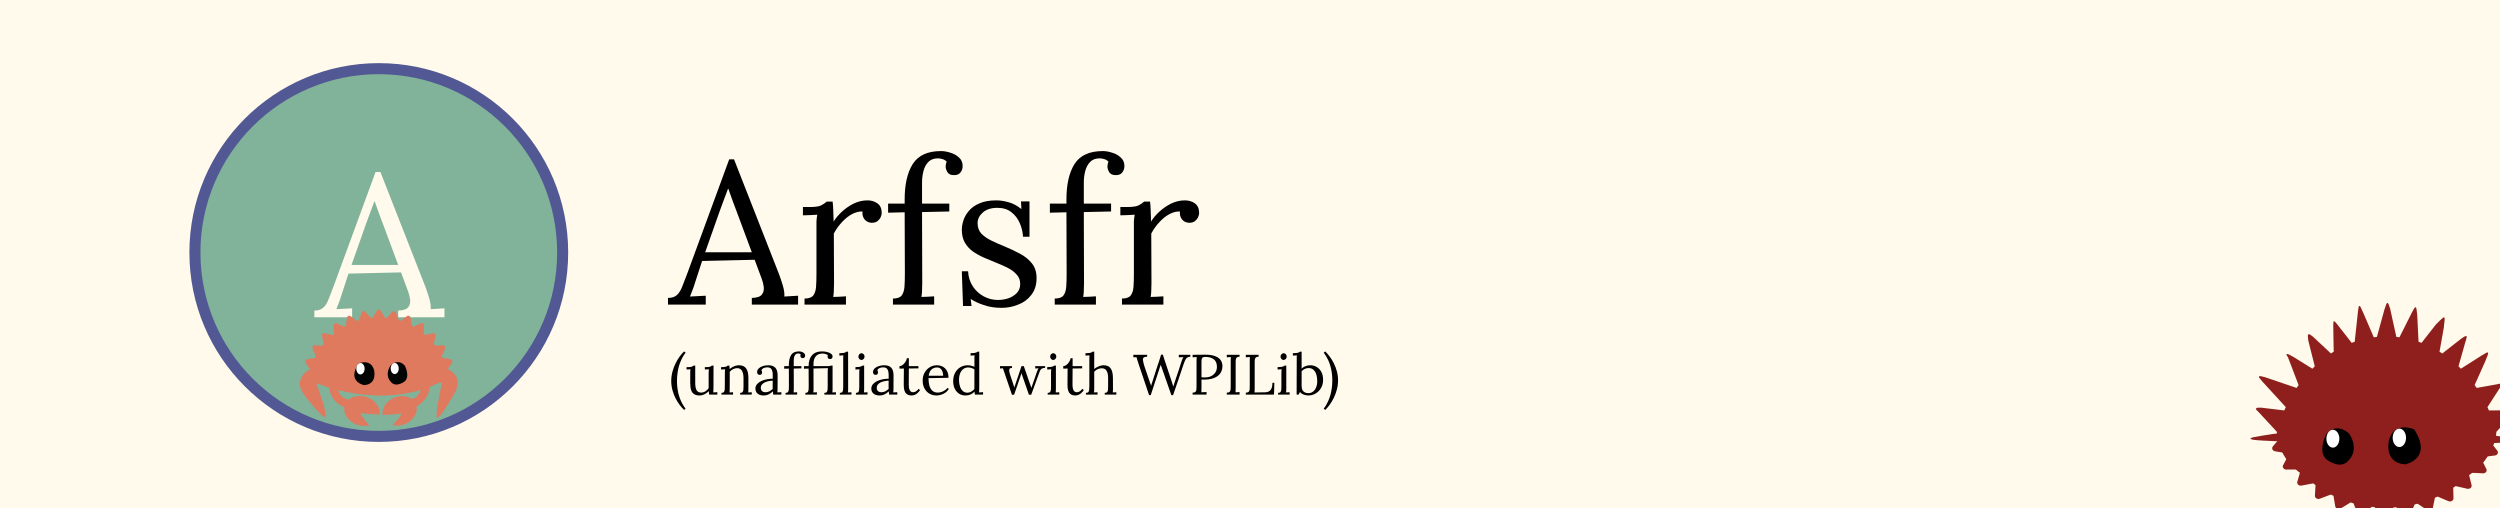 <svg xmlns="http://www.w3.org/2000/svg" width="1584" height="322" viewBox="0 0 1584 322" fill="none">
<rect x="0" y="0" width="1584" height="322" fill="#333333" stroke="none"/>
<g clip-path="url(#clip0_10_48)">
<rect width="1584" height="322" fill="#FFFAEB"/>
<circle cx="240" cy="160" r="116.5" fill="#81B29A" stroke="#525893" stroke-width="7"/>
<path d="M199.169 201V196.776C201.73 196.776 203.692 196.093 205.058 194.728C206.423 193.363 207.532 191.485 208.385 189.096C209.324 186.707 210.391 183.933 211.586 180.776L237.954 108.968H241.026L269.57 181.8C270.252 183.592 271.02 185.896 271.874 188.712C272.727 191.528 273.068 193.917 272.898 195.88C274.348 195.795 275.799 195.709 277.25 195.624C278.7 195.539 280.151 195.453 281.602 195.368V201H252.29V196.776C255.532 196.691 257.666 195.965 258.69 194.6C259.714 193.235 260.098 191.613 259.842 189.736C259.586 187.859 259.159 186.152 258.562 184.616L254.082 172.584L220.802 173.352L216.322 187.048C215.724 189.096 215.17 190.717 214.658 191.912C214.231 193.107 213.719 194.429 213.122 195.88C214.828 195.795 216.492 195.709 218.114 195.624C219.82 195.539 221.484 195.453 223.106 195.368V201H199.169ZM222.722 167.848H252.29L243.202 143.4C242.263 140.755 241.282 138.152 240.258 135.592C239.319 132.947 238.38 130.301 237.442 127.656H237.186C236.332 130.045 235.436 132.435 234.498 134.824C233.644 137.213 232.748 139.645 231.81 142.12L222.722 167.848Z" fill="#FFFAEB"/>
<g clip-path="url(#clip1_10_48)">
<path d="M199.194 242.149L199.194 242.149C199.195 242.149 199.195 242.149 199.194 242.149Z" fill="#E33A25"/>
<path d="M283.684 235.059C283.601 234.77 283.518 234.481 283.432 234.194L286.327 230.001C286.622 229.575 286.683 229.02 286.49 228.534C286.298 228.05 285.878 227.703 285.381 227.618L280.486 226.787C280.297 226.4 280.098 226.019 279.899 225.641L281.955 220.934C282.166 220.454 282.122 219.896 281.841 219.461C281.562 219.024 281.087 218.769 280.582 218.788L275.615 218.969C275.358 218.634 275.096 218.302 274.83 217.976L275.971 212.931C276.087 212.418 275.941 211.882 275.584 211.51C275.229 211.139 274.714 210.985 274.223 211.106L269.385 212.295C269.072 212.018 268.753 211.745 268.431 211.477L268.605 206.297C268.624 205.772 268.38 205.274 267.96 204.983C267.54 204.69 267.008 204.646 266.549 204.864L262.035 207.009C261.672 206.801 261.306 206.594 260.937 206.395L260.139 201.29C260.059 200.773 259.726 200.333 259.26 200.133C258.795 199.931 258.263 199.996 257.855 200.303L253.831 203.323C253.435 203.191 253.037 203.065 252.634 202.944L250.899 198.103C250.723 197.61 250.316 197.248 249.82 197.146C249.326 197.045 248.817 197.216 248.475 197.599L245.088 201.388C244.678 201.341 244.268 201.298 243.857 201.263L241.242 196.856C240.977 196.41 240.509 196.138 240.005 196.138C239.502 196.138 239.033 196.41 238.77 196.856L236.154 201.263C235.743 201.298 235.331 201.341 234.922 201.388L231.535 197.599C231.192 197.216 230.681 197.045 230.189 197.146C229.693 197.249 229.286 197.61 229.11 198.103L227.374 202.944C226.972 203.065 226.574 203.192 226.177 203.323L222.154 200.303C221.745 199.995 221.213 199.93 220.747 200.133C220.283 200.333 219.949 200.773 219.869 201.29L219.071 206.395C218.701 206.594 218.336 206.8 217.971 207.009L213.458 204.864C213 204.645 212.465 204.69 212.048 204.983C211.628 205.274 211.383 205.772 211.402 206.297L211.576 211.477C211.254 211.745 210.937 212.018 210.622 212.295L205.784 211.106C205.293 210.986 204.778 211.139 204.422 211.51C204.064 211.882 203.919 212.418 204.034 212.931L205.174 217.976C204.909 218.303 204.648 218.634 204.391 218.969L199.424 218.788C198.923 218.774 198.444 219.024 198.164 219.461C197.884 219.896 197.841 220.454 198.05 220.934L200.108 225.641C199.908 226.019 199.709 226.4 199.518 226.787L194.624 227.618C194.127 227.702 193.708 228.049 193.514 228.534C193.322 229.02 193.385 229.575 193.678 230.001L196.573 234.194C196.551 234.268 196.53 234.343 196.508 234.417L194.917 236.107L199.194 242.149C199.194 242.149 240.243 261.085 278.32 242.469C282.67 241.689 283.684 235.059 283.684 235.059Z" fill="#E07A5F"/>
<path d="M247.383 231.649C247.383 231.649 251.926 226.675 256.468 231.649C256.468 231.649 260.038 238.282 256.468 241.598C256.468 241.598 250.628 246.24 247.383 241.598C247.383 241.598 243.489 237.95 247.383 231.649Z" fill="#030404"/>
<path d="M252.642 233.494C252.642 235.431 251.501 237.002 250.092 237.002C248.685 237.002 247.543 235.431 247.543 233.494C247.543 231.557 248.685 229.987 250.092 229.987C251.501 229.987 252.642 231.557 252.642 233.494Z" fill="white"/>
<path d="M227.107 230.291C227.107 230.291 234.9 226.841 237.027 234.542C237.027 234.542 239.255 243.518 230.627 244.024C230.627 244.024 219.626 241.906 227.107 230.291Z" fill="#030404"/>
<path d="M231.021 233.621C231.021 235.619 229.844 237.239 228.391 237.239C226.94 237.239 225.762 235.619 225.762 233.621C225.762 231.624 226.94 230.004 228.391 230.004C229.844 230.004 231.021 231.624 231.021 233.621Z" fill="white"/>
<path d="M200.528 243.201C201.562 242.025 204.076 240.601 203.883 238.835C203.539 235.672 200.916 233.364 198.025 233.679C197.308 233.757 196.642 233.989 196.051 234.342C196.008 234.332 195.964 234.323 195.92 234.315C195.92 234.315 186.145 239.114 191.717 248.715C191.769 249.2 202.834 263.4 205.941 264.481C207.975 265.189 204.063 252.346 200.528 243.201Z" fill="#E07A5F"/>
<path d="M279.951 242.772C278.753 241.763 275.596 240.846 275.525 239.071C275.397 235.892 277.648 233.22 280.554 233.103C281.274 233.074 281.967 233.205 282.604 233.467C282.646 233.451 282.687 233.435 282.729 233.42C282.729 233.42 293.108 236.717 289.021 247.039C289.041 247.526 280.204 263.209 277.291 264.739C275.385 265.74 277.811 252.341 279.951 242.772Z" fill="#E07A5F"/>
<path d="M208.031 242.856C208.031 242.856 207.901 255.807 220.593 258.697L223.239 253.38C223.239 253.38 214.042 254.27 213.335 242.856H208.031Z" fill="#E07A5F"/>
<path d="M272.67 242.856C272.67 242.856 272.8 255.807 260.108 258.697L257.461 253.38C257.461 253.38 266.658 254.27 267.366 242.856H272.67Z" fill="#E07A5F"/>
<path d="M263.501 256.065C261.591 251.449 255.426 249.616 249.733 251.971C244.721 254.045 241.749 258.672 242.41 262.899C246.367 262.838 250.612 262.581 254.743 261.983C254.743 261.983 252.306 265.922 248.719 269.36C251.131 269.983 253.944 269.81 256.65 268.69C262.344 266.335 265.411 260.682 263.501 256.065Z" fill="#E07A5F"/>
<path d="M228.181 261.762C228.181 261.762 233.388 262.451 240.507 262.626C241.131 258.144 237.736 253.401 232.319 251.566C226.335 249.539 220.151 251.83 218.507 256.682C216.864 261.535 220.382 267.112 226.367 269.139C229.019 270.037 231.711 270.087 234.029 269.441C230.547 265.998 228.181 261.762 228.181 261.762Z" fill="#E07A5F"/>
</g>
<path d="M1439.8 284.719C1440.09 285.352 1440.72 285.814 1441.49 285.939L1448.98 287.159C1449.26 287.666 1449.55 288.166 1449.85 288.662L1446.59 294.703C1446.25 295.319 1446.3 296.042 1446.72 296.614C1447.14 297.189 1447.86 297.534 1448.64 297.523L1456.27 297.435C1456.66 297.877 1457.05 298.315 1457.45 298.745L1455.58 305.251C1455.39 305.912 1455.6 306.612 1456.14 307.104C1456.67 307.595 1457.46 307.809 1458.22 307.668L1465.67 306.268C1466.15 306.636 1466.63 307 1467.12 307.356L1466.73 314.065C1466.69 314.744 1467.05 315.398 1467.69 315.787C1468.32 316.179 1469.14 316.252 1469.85 315.983L1476.83 313.334C1477.38 313.615 1477.94 313.894 1478.5 314.163L1479.6 320.803C1479.71 321.476 1480.21 322.055 1480.92 322.329C1481.63 322.603 1482.45 322.534 1483.08 322.148L1489.33 318.353C1489.94 318.535 1490.54 318.71 1491.16 318.879L1493.71 325.203C1493.97 325.848 1494.58 326.33 1495.34 326.476C1496.1 326.622 1496.88 326.415 1497.42 325.929L1502.71 321.116C1503.33 321.189 1503.96 321.257 1504.59 321.315L1508.5 327.103C1508.9 327.689 1509.61 328.055 1510.38 328.07C1511.15 328.085 1511.88 327.746 1512.29 327.176L1516.41 321.541C1517.05 321.507 1517.68 321.463 1518.31 321.414L1523.42 326.425C1523.93 326.931 1524.71 327.168 1525.47 327.052C1526.23 326.933 1526.87 326.476 1527.15 325.842L1529.93 319.619C1530.55 319.474 1531.16 319.321 1531.77 319.164L1537.88 323.195C1538.5 323.606 1539.31 323.706 1540.03 323.457C1540.75 323.211 1541.27 322.651 1541.41 321.983L1542.75 315.39C1543.33 315.142 1543.89 314.887 1544.46 314.626L1551.33 317.539C1552.03 317.836 1552.85 317.793 1553.5 317.425C1554.15 317.061 1554.54 316.422 1554.52 315.742L1554.38 309.022C1554.88 308.685 1555.37 308.34 1555.86 307.99L1563.26 309.674C1564.01 309.843 1564.8 309.66 1565.36 309.19C1565.92 308.718 1566.15 308.027 1565.99 307.359L1564.36 300.786C1564.77 300.37 1565.18 299.949 1565.58 299.523L1573.2 299.902C1573.97 299.936 1574.71 299.625 1575.15 299.066C1575.59 298.511 1575.67 297.79 1575.36 297.162L1572.31 291C1572.63 290.516 1572.94 290.028 1573.25 289.532L1580.78 288.599C1581.54 288.505 1582.19 288.067 1582.5 287.444C1582.81 286.819 1582.73 286.099 1582.29 285.537L1577.94 280.017C1577.98 279.923 1577.59 274.253 1574.11 269.631C1574.11 269.631 1574.08 269.619 1574.02 269.597C1566.11 258.404 1541.47 249.9 1512.15 249.34C1481.14 248.748 1455.03 257.238 1448.3 269.137C1445.3 272.185 1444.54 277.2 1444.63 277.473L1440.09 282.823C1439.63 283.367 1439.52 284.083 1439.8 284.719Z" fill="#8F1F1D"/>
<path d="M1593 260.767C1592.69 259.884 1589.49 260.109 1588.69 259.954L1576.99 260.058C1576.69 259.352 1576.37 258.656 1576.05 257.966L1583.63 246.227C1583.97 245.351 1585.84 244.123 1585.4 243.329C1584.95 242.531 1582.08 243.598 1581.27 243.634L1569.19 245.788C1568.78 245.177 1568.36 244.571 1567.93 243.976L1574.71 228.839C1574.89 227.904 1576.96 224.104 1576.39 223.425C1575.82 222.747 1573.13 225.035 1572.35 225.255L1559.21 233.606C1558.71 233.101 1558.2 232.602 1557.69 232.113L1561.41 219.001C1561.44 218.045 1563.43 213.508 1562.75 212.977C1562.08 212.443 1559.78 214.487 1559.05 214.884L1547.44 223.958C1546.86 223.578 1546.28 223.201 1545.68 222.836L1548.45 207.334C1548.32 206.389 1549.44 201.447 1548.7 201.08C1547.95 200.712 1544.05 205.019 1543.39 205.58L1534.3 217.229C1533.67 216.989 1533.03 216.758 1532.39 216.538L1531.53 198.945C1531.24 198.044 1531.31 194.86 1530.52 194.674C1529.73 194.49 1528.71 197.331 1528.16 198.029L1520.3 213.698C1519.65 213.612 1518.99 213.534 1518.33 213.469L1514.36 195.438C1513.93 194.623 1513.48 191.93 1512.67 191.93C1511.87 191.93 1511.24 195.157 1510.82 195.971L1506 213.47C1505.34 213.534 1504.68 213.613 1504.03 213.699L1497.19 197.802C1496.64 197.103 1495.7 193.652 1494.91 193.836C1494.12 194.024 1494.27 196.596 1493.99 197.497L1491.94 216.539C1491.29 216.759 1490.66 216.991 1490.02 217.23L1483.8 209.241C1483.15 208.678 1479.5 203.151 1478.75 203.521C1478.01 203.887 1478.54 209.669 1478.41 210.613L1478.64 222.837C1478.05 223.201 1477.46 223.576 1476.88 223.959L1465.54 213.359C1464.8 212.96 1463.26 211.299 1462.59 211.833C1461.92 212.365 1462.48 214.766 1462.51 215.723L1466.64 232.113C1466.12 232.602 1465.62 233.101 1465.11 233.606L1452.66 225.865C1451.87 225.648 1449.44 223.739 1448.87 224.417C1448.3 225.096 1449.61 225.811 1449.8 226.747L1456.39 243.977C1455.96 244.573 1455.54 245.177 1455.13 245.788L1434.83 238.906C1434.02 238.879 1431.81 237.803 1431.36 238.601C1430.91 239.395 1432.8 240.547 1433.13 241.423L1448.28 257.967C1447.95 258.657 1447.64 259.352 1447.33 260.059L1432.63 258.276C1431.83 258.429 1429.74 258.001 1429.43 258.886C1429.12 259.774 1431.15 260.925 1431.62 261.703L1442.61 273.578C1442.58 273.713 1443.1 281.685 1446.81 288.097C1446.81 288.097 1446.84 288.113 1446.9 288.143C1455.37 303.687 1481.23 314.997 1511.82 314.997C1544.18 314.997 1571.25 302.344 1578.04 285.411C1581.11 281.04 1581.81 273.959 1581.71 273.578L1590.64 263.919C1591.12 263.14 1593.31 261.655 1593 260.767Z" fill="#8F1F1D"/>
<path d="M1448.59 273.725C1448.59 273.725 1431.71 276.154 1427.91 276.996C1424.11 277.837 1426.65 278.477 1427.91 278.678C1432.32 279.379 1454.08 279.94 1454.5 280.08C1454.92 280.221 1448.59 273.725 1448.59 273.725Z" fill="#8F1F1D"/>
<path d="M1573.41 274.907C1573.41 274.907 1590.29 277.335 1594.09 278.177C1597.89 279.018 1595.35 279.659 1594.09 279.859C1589.68 280.561 1567.92 281.121 1567.5 281.262C1567.08 281.402 1573.41 274.907 1573.41 274.907Z" fill="#8F1F1D"/>
<path d="M1488.61 274.977C1488.61 274.977 1481.29 266.941 1473.97 274.977C1473.97 274.977 1468.21 285.693 1473.97 291.05C1473.97 291.05 1483.38 298.551 1488.61 291.05C1488.61 291.05 1494.88 285.156 1488.61 274.977Z" fill="black"/>
<path d="M1474 277.958C1474 281.087 1475.84 283.624 1478.11 283.624C1480.38 283.624 1482.22 281.088 1482.22 277.958C1482.22 274.829 1480.38 272.292 1478.11 272.292C1475.84 272.292 1474 274.829 1474 277.958Z" fill="white"/>
<path d="M1529.62 272.027C1529.62 272.027 1517.06 266.453 1513.64 278.894C1513.64 278.894 1510.05 293.396 1523.95 294.215C1523.95 294.215 1541.68 290.791 1529.62 272.027Z" fill="black"/>
<path d="M1516 277.408C1516 280.635 1517.9 283.252 1520.24 283.252C1522.58 283.252 1524.47 280.635 1524.47 277.408C1524.47 274.18 1522.58 271.564 1520.24 271.564C1517.9 271.564 1516 274.18 1516 277.408Z" fill="white"/>
<path d="M423.232 193V188.776C425.792 188.776 427.755 188.093 429.12 186.728C430.485 185.363 431.595 183.485 432.448 181.096C433.387 178.707 434.453 175.933 435.648 172.776L462.016 100.968H465.088L493.632 173.8C494.315 175.592 495.083 177.896 495.936 180.712C496.789 183.528 497.131 185.917 496.96 187.88C498.411 187.795 499.861 187.709 501.312 187.624C502.763 187.539 504.213 187.453 505.664 187.368V193H476.352V188.776C479.595 188.691 481.728 187.965 482.752 186.6C483.776 185.235 484.16 183.613 483.904 181.736C483.648 179.859 483.221 178.152 482.624 176.616L478.144 164.584L444.864 165.352L440.384 179.048C439.787 181.096 439.232 182.717 438.72 183.912C438.293 185.107 437.781 186.429 437.184 187.88C438.891 187.795 440.555 187.709 442.176 187.624C443.883 187.539 445.547 187.453 447.168 187.368V193H423.232ZM446.784 159.848H476.352L467.264 135.4C466.325 132.755 465.344 130.152 464.32 127.592C463.381 124.947 462.443 122.301 461.504 119.656H461.248C460.395 122.045 459.499 124.435 458.56 126.824C457.707 129.213 456.811 131.645 455.872 134.12L446.784 159.848ZM509.757 189.16C512.402 189.16 514.237 188.52 515.261 187.24C516.285 185.875 516.882 184.04 517.053 181.736C517.224 179.347 517.309 176.616 517.309 173.544V144.36C517.309 142.995 517.309 141.629 517.309 140.264C517.394 138.899 517.565 137.491 517.821 136.04C516.285 136.125 514.749 136.211 513.213 136.296C511.762 136.296 510.269 136.339 508.733 136.424V131.176H512.701C516.37 131.176 518.888 130.835 520.253 130.152C521.704 129.384 522.898 128.573 523.837 127.72H527.549C527.72 129.085 527.848 130.792 527.933 132.84C528.018 134.803 528.104 137.32 528.189 140.392C529.469 138.259 531.218 136.168 533.437 134.12C535.656 132.072 538.13 130.365 540.861 129C543.677 127.635 546.621 126.952 549.693 126.952C552.082 126.952 554.173 127.592 555.965 128.872C557.757 130.152 558.653 132.2 558.653 135.016C558.653 135.699 558.44 136.552 558.013 137.576C557.586 138.515 556.904 139.368 555.965 140.136C555.026 140.819 553.789 141.16 552.253 141.16C550.376 141.075 548.882 140.349 547.773 138.984C546.664 137.533 546.237 135.869 546.493 133.992C544.36 133.907 542.141 134.461 539.837 135.656C537.618 136.851 535.528 138.515 533.565 140.648C531.602 142.696 529.853 145.128 528.317 147.944L528.445 179.432C528.445 181.139 528.402 182.675 528.317 184.04C528.317 185.32 528.189 186.685 527.933 188.136C529.298 188.051 530.621 188.008 531.901 188.008C533.266 187.923 534.632 187.837 535.997 187.752V193H509.757V189.16ZM573.196 126.312C573.196 116.84 574.903 109.373 578.316 103.912C581.815 98.451 587.788 95.72 596.236 95.72C598.113 95.72 600.076 96.061 602.124 96.744C604.257 97.341 606.092 98.365 607.628 99.816C609.164 101.181 609.932 102.973 609.932 105.192C609.932 106.813 609.463 108.179 608.524 109.288C607.671 110.397 606.391 110.952 604.684 110.952C602.636 111.037 601.185 110.44 600.332 109.16C599.564 107.795 599.18 106.643 599.18 105.704C599.18 105.192 599.223 104.68 599.308 104.168C599.393 103.656 599.564 103.101 599.82 102.504C599.223 101.736 598.369 101.181 597.26 100.84C596.236 100.499 595.255 100.328 594.316 100.328C591.671 100.328 589.623 101.096 588.172 102.632C586.721 104.168 585.697 106.088 585.1 108.392C584.503 110.696 584.204 113.085 584.204 115.56V129H601.484V133.992L584.204 134.376L584.332 179.432C584.332 181.139 584.289 182.675 584.204 184.04C584.204 185.32 584.076 186.685 583.82 188.136C585.185 188.051 586.508 188.008 587.788 188.008C589.153 187.923 590.519 187.837 591.884 187.752V193H565.772V189.16C568.417 189.16 570.252 188.52 571.276 187.24C572.3 185.875 572.897 184.04 573.068 181.736C573.239 179.347 573.324 176.616 573.324 173.544L573.196 134.504L562.7 134.76V129H573.196V126.312ZM634.622 195.048C630.355 195.048 626.558 194.451 623.23 193.256C619.902 192.147 617.171 190.867 615.038 189.416L615.55 193.896H610.174L609.406 171.88H613.374C613.545 175.379 614.526 178.536 616.318 181.352C618.11 184.083 620.414 186.216 623.23 187.752C626.046 189.288 629.075 190.056 632.318 190.056C634.537 190.056 636.713 189.715 638.846 189.032C640.979 188.264 642.771 187.155 644.222 185.704C645.673 184.168 646.398 182.248 646.398 179.944C646.398 177.555 645.673 175.592 644.222 174.056C642.857 172.435 641.022 171.027 638.718 169.832C636.414 168.637 633.939 167.528 631.294 166.504C628.734 165.48 626.174 164.413 623.614 163.304C621.054 162.195 618.665 160.872 616.446 159.336C614.313 157.8 612.606 155.923 611.326 153.704C610.046 151.485 609.406 148.755 609.406 145.512C609.406 143.72 609.747 141.757 610.43 139.624C611.113 137.491 612.265 135.485 613.886 133.608C615.507 131.645 617.726 130.067 620.542 128.872C623.358 127.592 626.942 126.952 631.294 126.952C633.598 126.952 636.158 127.336 638.974 128.104C641.79 128.872 644.521 130.323 647.166 132.456L646.91 127.592H652.286V149.992H648.19C648.019 147.005 647.337 144.147 646.142 141.416C644.947 138.6 643.198 136.296 640.894 134.504C638.59 132.627 635.603 131.688 631.934 131.688C628.009 131.688 624.937 132.669 622.718 134.632C620.499 136.595 619.39 138.856 619.39 141.416C619.39 144.061 620.201 146.28 621.822 148.072C623.529 149.779 625.705 151.272 628.35 152.552C630.995 153.832 633.811 155.069 636.798 156.264C640.041 157.629 643.198 159.123 646.27 160.744C649.342 162.365 651.859 164.413 653.822 166.888C655.785 169.277 656.766 172.392 656.766 176.232C656.766 180.499 655.657 184.04 653.438 186.856C651.305 189.672 648.531 191.72 645.118 193C641.79 194.365 638.291 195.048 634.622 195.048ZM675.696 126.312C675.696 116.84 677.403 109.373 680.816 103.912C684.315 98.451 690.288 95.72 698.736 95.72C700.613 95.72 702.576 96.061 704.624 96.744C706.757 97.341 708.592 98.365 710.128 99.816C711.664 101.181 712.432 102.973 712.432 105.192C712.432 106.813 711.963 108.179 711.024 109.288C710.171 110.397 708.891 110.952 707.184 110.952C705.136 111.037 703.685 110.44 702.832 109.16C702.064 107.795 701.68 106.643 701.68 105.704C701.68 105.192 701.723 104.68 701.808 104.168C701.893 103.656 702.064 103.101 702.32 102.504C701.723 101.736 700.869 101.181 699.76 100.84C698.736 100.499 697.755 100.328 696.816 100.328C694.171 100.328 692.123 101.096 690.672 102.632C689.221 104.168 688.197 106.088 687.6 108.392C687.003 110.696 686.704 113.085 686.704 115.56V129H703.984V133.992L686.704 134.376L686.832 179.432C686.832 181.139 686.789 182.675 686.704 184.04C686.704 185.32 686.576 186.685 686.32 188.136C687.685 188.051 689.008 188.008 690.288 188.008C691.653 187.923 693.019 187.837 694.384 187.752V193H668.272V189.16C670.917 189.16 672.752 188.52 673.776 187.24C674.8 185.875 675.397 184.04 675.568 181.736C675.739 179.347 675.824 176.616 675.824 173.544L675.696 134.504L665.2 134.76V129H675.696V126.312ZM710.882 189.16C713.527 189.16 715.362 188.52 716.386 187.24C717.41 185.875 718.007 184.04 718.178 181.736C718.349 179.347 718.434 176.616 718.434 173.544V144.36C718.434 142.995 718.434 141.629 718.434 140.264C718.519 138.899 718.69 137.491 718.946 136.04C717.41 136.125 715.874 136.211 714.338 136.296C712.887 136.296 711.394 136.339 709.858 136.424V131.176H713.826C717.495 131.176 720.013 130.835 721.378 130.152C722.829 129.384 724.023 128.573 724.962 127.72H728.674C728.845 129.085 728.973 130.792 729.058 132.84C729.143 134.803 729.229 137.32 729.314 140.392C730.594 138.259 732.343 136.168 734.562 134.12C736.781 132.072 739.255 130.365 741.986 129C744.802 127.635 747.746 126.952 750.818 126.952C753.207 126.952 755.298 127.592 757.09 128.872C758.882 130.152 759.778 132.2 759.778 135.016C759.778 135.699 759.565 136.552 759.138 137.576C758.711 138.515 758.029 139.368 757.09 140.136C756.151 140.819 754.914 141.16 753.378 141.16C751.501 141.075 750.007 140.349 748.898 138.984C747.789 137.533 747.362 135.869 747.618 133.992C745.485 133.907 743.266 134.461 740.962 135.656C738.743 136.851 736.653 138.515 734.69 140.648C732.727 142.696 730.978 145.128 729.442 147.944L729.57 179.432C729.57 181.139 729.527 182.675 729.442 184.04C729.442 185.32 729.314 186.685 729.058 188.136C730.423 188.051 731.746 188.008 733.026 188.008C734.391 187.923 735.757 187.837 737.122 187.752V193H710.882V189.16Z" fill="black"/>
<path d="M433.468 222.64L434.368 223.468C433.624 224.452 432.952 225.496 432.352 226.6C431.776 227.68 431.272 228.808 430.84 229.984C430.408 231.136 430.048 232.336 429.76 233.584C429.496 234.832 429.292 236.116 429.148 237.436C429.004 238.732 428.932 240.052 428.932 241.396C428.932 242.74 429.004 244.06 429.148 245.356C429.292 246.628 429.496 247.864 429.76 249.064C430.048 250.264 430.408 251.428 430.84 252.556C431.272 253.708 431.776 254.812 432.352 255.868C432.952 256.924 433.624 257.944 434.368 258.928L433.468 259.756C432.58 258.94 431.656 257.896 430.696 256.624C429.736 255.376 428.848 253.948 428.032 252.34C427.216 250.732 426.556 249.004 426.052 247.156C425.548 245.308 425.296 243.388 425.296 241.396C425.296 239.404 425.548 237.46 426.052 235.564C426.556 233.668 427.216 231.892 428.032 230.236C428.848 228.58 429.736 227.104 430.696 225.808C431.656 224.512 432.58 223.456 433.468 222.64ZM443.235 250.576C441.939 250.576 440.847 250.336 439.959 249.856C439.095 249.376 438.435 248.56 437.979 247.408C437.547 246.256 437.331 244.696 437.331 242.728V236.32C437.331 235.936 437.331 235.552 437.331 235.168C437.355 234.784 437.403 234.388 437.475 233.98C437.067 234.004 436.647 234.028 436.215 234.052C435.807 234.052 435.399 234.064 434.991 234.088V232.612H436.107C437.139 232.612 437.883 232.516 438.339 232.324C438.819 232.108 439.191 231.88 439.455 231.64H440.499V242.62C440.499 244.684 440.787 246.232 441.363 247.264C441.963 248.272 442.971 248.764 444.387 248.74C445.299 248.716 446.163 248.44 446.979 247.912C447.819 247.36 448.491 246.712 448.995 245.968V236.716C448.995 236.14 449.007 235.648 449.031 235.24C449.055 234.808 449.103 234.388 449.175 233.98C448.743 234.004 448.311 234.028 447.879 234.052C447.447 234.052 447.015 234.064 446.583 234.088V232.612H447.699C448.731 232.612 449.475 232.516 449.931 232.324C450.411 232.108 450.783 231.88 451.047 231.64H452.091L452.055 245.248C452.055 245.632 452.043 246.172 452.019 246.868C451.995 247.564 451.959 248.152 451.911 248.632C452.343 248.608 452.775 248.584 453.207 248.56C453.639 248.536 454.071 248.512 454.503 248.488V250H449.355C449.283 249.592 449.223 249.208 449.175 248.848C449.151 248.488 449.127 248.152 449.103 247.84C448.359 248.584 447.459 249.232 446.403 249.784C445.347 250.312 444.291 250.576 443.235 250.576ZM457.119 250V248.92C457.863 248.92 458.379 248.74 458.667 248.38C458.955 247.996 459.123 247.48 459.171 246.832C459.219 246.16 459.243 245.392 459.243 244.528L459.279 236.32C459.279 235.936 459.279 235.552 459.279 235.168C459.303 234.784 459.351 234.388 459.423 233.98C458.991 234.004 458.559 234.028 458.127 234.052C457.719 234.076 457.299 234.1 456.867 234.124V232.612C457.923 232.612 458.715 232.564 459.243 232.468C459.795 232.372 460.203 232.252 460.467 232.108C460.731 231.964 460.947 231.808 461.115 231.64H462.159C462.183 231.808 462.195 232 462.195 232.216C462.219 232.432 462.243 232.672 462.267 232.936C462.291 233.2 462.303 233.5 462.303 233.836C462.831 233.38 463.407 232.972 464.031 232.612C464.679 232.252 465.351 231.964 466.047 231.748C466.767 231.532 467.475 231.424 468.171 231.424C470.259 231.424 471.783 232.084 472.743 233.404C473.703 234.7 474.183 236.728 474.183 239.488V246.184C474.183 246.664 474.171 247.096 474.147 247.48C474.147 247.84 474.111 248.224 474.039 248.632C474.423 248.608 474.795 248.596 475.155 248.596C475.539 248.572 475.923 248.548 476.307 248.524V250H468.963V248.92C469.707 248.92 470.223 248.74 470.511 248.38C470.799 247.996 470.967 247.48 471.015 246.832C471.063 246.16 471.087 245.392 471.087 244.528V239.488C471.063 237.424 470.715 235.864 470.043 234.808C469.395 233.752 468.363 233.236 466.947 233.26C466.083 233.284 465.231 233.512 464.391 233.944C463.575 234.376 462.891 234.928 462.339 235.6C462.363 235.792 462.375 236.008 462.375 236.248C462.375 236.488 462.375 236.74 462.375 237.004L462.339 246.184C462.339 246.664 462.327 247.096 462.303 247.48C462.303 247.84 462.267 248.224 462.195 248.632C462.579 248.608 462.951 248.596 463.311 248.596C463.695 248.572 464.079 248.548 464.463 248.524V250H457.119ZM489.93 250C489.858 249.592 489.81 249.232 489.786 248.92C489.762 248.608 489.726 248.284 489.678 247.948C488.862 248.764 487.974 249.412 487.014 249.892C486.078 250.348 485.082 250.576 484.026 250.576C482.202 250.576 480.846 250.168 479.958 249.352C479.07 248.512 478.626 247.492 478.626 246.292C478.626 245.188 478.962 244.24 479.634 243.448C480.33 242.632 481.218 241.972 482.298 241.468C483.402 240.94 484.59 240.556 485.862 240.316C487.158 240.052 488.406 239.932 489.606 239.956V237.724C489.606 236.884 489.534 236.092 489.39 235.348C489.246 234.604 488.934 233.992 488.454 233.512C487.974 233.032 487.206 232.78 486.15 232.756C485.454 232.732 484.734 232.864 483.99 233.152C483.27 233.44 482.742 233.932 482.406 234.628C482.598 234.82 482.718 235.048 482.766 235.312C482.838 235.552 482.874 235.78 482.874 235.996C482.874 236.284 482.754 236.62 482.514 237.004C482.274 237.364 481.854 237.532 481.254 237.508C480.75 237.508 480.366 237.34 480.102 237.004C479.838 236.644 479.706 236.224 479.706 235.744C479.706 234.928 480.006 234.196 480.606 233.548C481.23 232.9 482.082 232.384 483.162 232C484.242 231.616 485.466 231.424 486.834 231.424C488.85 231.424 490.338 231.964 491.298 233.044C492.258 234.1 492.726 235.78 492.702 238.084C492.702 238.972 492.702 239.872 492.702 240.784C492.702 241.672 492.69 242.572 492.666 243.484C492.666 244.372 492.666 245.272 492.666 246.184C492.666 246.568 492.654 246.952 492.63 247.336C492.606 247.72 492.57 248.152 492.522 248.632C492.954 248.608 493.374 248.584 493.782 248.56C494.214 248.536 494.646 248.512 495.078 248.488V250H489.93ZM489.606 241.18C488.79 241.204 487.926 241.312 487.014 241.504C486.126 241.672 485.298 241.936 484.53 242.296C483.786 242.656 483.174 243.136 482.694 243.736C482.238 244.312 482.022 245.02 482.046 245.86C482.094 246.748 482.382 247.42 482.91 247.876C483.462 248.308 484.11 248.524 484.854 248.524C485.838 248.524 486.69 248.344 487.41 247.984C488.154 247.6 488.886 247.072 489.606 246.4C489.582 246.136 489.57 245.848 489.57 245.536C489.57 245.224 489.57 244.9 489.57 244.564C489.57 244.444 489.57 244.06 489.57 243.412C489.594 242.764 489.606 242.02 489.606 241.18ZM499.817 231.244C499.817 228.58 500.297 226.48 501.257 224.944C502.241 223.408 503.921 222.64 506.297 222.64C506.825 222.64 507.377 222.736 507.953 222.928C508.553 223.096 509.069 223.384 509.501 223.792C509.933 224.176 510.149 224.68 510.149 225.304C510.149 225.76 510.017 226.144 509.753 226.456C509.513 226.768 509.153 226.924 508.673 226.924C508.097 226.948 507.689 226.78 507.449 226.42C507.233 226.036 507.125 225.712 507.125 225.448C507.125 225.304 507.137 225.16 507.161 225.016C507.185 224.872 507.233 224.716 507.305 224.548C507.137 224.332 506.897 224.176 506.585 224.08C506.297 223.984 506.021 223.936 505.757 223.936C505.013 223.936 504.437 224.152 504.029 224.584C503.621 225.016 503.333 225.556 503.165 226.204C502.997 226.852 502.913 227.524 502.913 228.22V232H507.773V233.404L502.913 233.512L502.949 246.184C502.949 246.664 502.937 247.096 502.913 247.48C502.913 247.84 502.877 248.224 502.805 248.632C503.189 248.608 503.561 248.596 503.921 248.596C504.305 248.572 504.689 248.548 505.073 248.524V250H497.729V248.92C498.473 248.92 498.989 248.74 499.277 248.38C499.565 247.996 499.733 247.48 499.781 246.832C499.829 246.16 499.853 245.392 499.853 244.528L499.817 233.548L496.865 233.62V232H499.817V231.244ZM510.28 250V248.92C511.024 248.92 511.54 248.74 511.828 248.38C512.116 247.996 512.284 247.48 512.332 246.832C512.38 246.16 512.404 245.392 512.404 244.528L512.332 233.548L509.38 233.62V232H512.332C512.332 229 513.052 226.696 514.492 225.088C515.956 223.456 518.032 222.64 520.72 222.64C521.968 222.64 523.096 222.772 524.104 223.036C525.136 223.3 525.964 223.672 526.588 224.152C527.212 224.632 527.524 225.184 527.524 225.808C527.524 226.264 527.392 226.66 527.128 226.996C526.864 227.332 526.48 227.5 525.976 227.5C525.376 227.524 524.956 227.356 524.716 226.996C524.476 226.612 524.356 226.276 524.356 225.988C524.356 225.82 524.368 225.652 524.392 225.484C524.416 225.316 524.464 225.16 524.536 225.016C524.128 224.704 523.624 224.464 523.024 224.296C522.448 224.104 521.776 224.008 521.008 224.008C519.928 224.008 518.968 224.248 518.128 224.728C517.288 225.208 516.628 225.94 516.148 226.924C515.668 227.908 515.428 229.156 515.428 230.668V232H523.672C524.224 232 524.692 231.988 525.076 231.964C525.484 231.916 525.808 231.868 526.048 231.82C526.288 231.748 526.432 231.688 526.48 231.64H527.524V246.184C527.524 246.664 527.512 247.096 527.488 247.48C527.488 247.84 527.452 248.224 527.38 248.632C527.764 248.608 528.136 248.596 528.496 248.596C528.88 248.572 529.264 248.548 529.648 248.524V250H522.304V248.92C523.048 248.92 523.564 248.74 523.852 248.38C524.14 247.996 524.308 247.48 524.356 246.832C524.404 246.16 524.428 245.392 524.428 244.528V235.6C524.428 235.216 524.44 234.856 524.464 234.52C524.488 234.16 524.524 233.74 524.572 233.26L515.428 233.476L515.464 246.22C515.464 246.7 515.452 247.12 515.428 247.48C515.428 247.84 515.392 248.224 515.32 248.632C515.704 248.608 516.076 248.596 516.436 248.596C516.82 248.572 517.204 248.548 517.588 248.524V250H510.28ZM532.134 248.92C532.878 248.92 533.394 248.74 533.682 248.38C533.97 247.996 534.138 247.48 534.186 246.832C534.234 246.16 534.258 245.392 534.258 244.528V227.5C534.258 227.116 534.258 226.756 534.258 226.42C534.282 226.06 534.318 225.64 534.366 225.16C533.934 225.184 533.502 225.208 533.07 225.232C532.662 225.256 532.242 225.28 531.81 225.304V223.792C532.866 223.792 533.682 223.744 534.258 223.648C534.858 223.552 535.302 223.432 535.59 223.288C535.902 223.144 536.142 222.988 536.31 222.82H537.354L537.39 246.184C537.39 246.664 537.378 247.096 537.354 247.48C537.33 247.84 537.282 248.224 537.21 248.632C537.594 248.608 537.966 248.596 538.326 248.596C538.71 248.572 539.094 248.548 539.478 248.524V250H532.134V248.92ZM542.303 248.92C543.047 248.92 543.563 248.74 543.851 248.38C544.139 247.996 544.307 247.48 544.355 246.832C544.403 246.16 544.427 245.392 544.427 244.528V236.32C544.427 235.936 544.439 235.576 544.463 235.24C544.487 234.88 544.523 234.46 544.571 233.98C544.139 234.004 543.707 234.028 543.275 234.052C542.867 234.076 542.447 234.1 542.015 234.124V232.612C543.071 232.612 543.887 232.564 544.463 232.468C545.039 232.372 545.471 232.252 545.759 232.108C546.071 231.964 546.311 231.808 546.479 231.64H547.523V246.184C547.523 246.664 547.511 247.096 547.487 247.48C547.487 247.84 547.451 248.224 547.379 248.632C547.763 248.608 548.135 248.596 548.495 248.596C548.879 248.572 549.263 248.548 549.647 248.524V250H542.303V248.92ZM545.795 228.076C545.291 228.076 544.847 227.872 544.463 227.464C544.079 227.056 543.887 226.552 543.887 225.952C543.887 225.352 544.079 224.848 544.463 224.44C544.871 224.008 545.327 223.792 545.831 223.792C546.383 223.792 546.839 224.008 547.199 224.44C547.583 224.848 547.775 225.352 547.775 225.952C547.775 226.552 547.571 227.056 547.163 227.464C546.779 227.872 546.323 228.076 545.795 228.076ZM563.372 250C563.3 249.592 563.252 249.232 563.228 248.92C563.204 248.608 563.168 248.284 563.12 247.948C562.304 248.764 561.416 249.412 560.456 249.892C559.52 250.348 558.524 250.576 557.468 250.576C555.644 250.576 554.288 250.168 553.4 249.352C552.512 248.512 552.068 247.492 552.068 246.292C552.068 245.188 552.404 244.24 553.076 243.448C553.772 242.632 554.66 241.972 555.74 241.468C556.844 240.94 558.032 240.556 559.304 240.316C560.6 240.052 561.848 239.932 563.048 239.956V237.724C563.048 236.884 562.976 236.092 562.832 235.348C562.688 234.604 562.376 233.992 561.896 233.512C561.416 233.032 560.648 232.78 559.592 232.756C558.896 232.732 558.176 232.864 557.432 233.152C556.712 233.44 556.184 233.932 555.848 234.628C556.04 234.82 556.16 235.048 556.208 235.312C556.28 235.552 556.316 235.78 556.316 235.996C556.316 236.284 556.196 236.62 555.956 237.004C555.716 237.364 555.296 237.532 554.696 237.508C554.192 237.508 553.808 237.34 553.544 237.004C553.28 236.644 553.148 236.224 553.148 235.744C553.148 234.928 553.448 234.196 554.048 233.548C554.672 232.9 555.524 232.384 556.604 232C557.684 231.616 558.908 231.424 560.276 231.424C562.292 231.424 563.78 231.964 564.74 233.044C565.7 234.1 566.168 235.78 566.144 238.084C566.144 238.972 566.144 239.872 566.144 240.784C566.144 241.672 566.132 242.572 566.108 243.484C566.108 244.372 566.108 245.272 566.108 246.184C566.108 246.568 566.096 246.952 566.072 247.336C566.048 247.72 566.012 248.152 565.964 248.632C566.396 248.608 566.816 248.584 567.224 248.56C567.656 248.536 568.088 248.512 568.52 248.488V250H563.372ZM563.048 241.18C562.232 241.204 561.368 241.312 560.456 241.504C559.568 241.672 558.74 241.936 557.972 242.296C557.228 242.656 556.616 243.136 556.136 243.736C555.68 244.312 555.464 245.02 555.488 245.86C555.536 246.748 555.824 247.42 556.352 247.876C556.904 248.308 557.552 248.524 558.296 248.524C559.28 248.524 560.132 248.344 560.852 247.984C561.596 247.6 562.328 247.072 563.048 246.4C563.024 246.136 563.012 245.848 563.012 245.536C563.012 245.224 563.012 244.9 563.012 244.564C563.012 244.444 563.012 244.06 563.012 243.412C563.036 242.764 563.048 242.02 563.048 241.18ZM577.512 250.576C576.96 250.576 576.396 250.492 575.82 250.324C575.244 250.18 574.704 249.88 574.2 249.424C573.72 248.968 573.336 248.308 573.048 247.444C572.76 246.556 572.616 245.392 572.616 243.952L572.688 233.512L569.916 233.548V232C570.54 231.976 571.176 231.748 571.824 231.316C572.472 230.86 573.048 230.248 573.552 229.48C574.08 228.712 574.44 227.872 574.632 226.96H575.856V232H581.904V233.404L575.856 233.476L575.784 243.484C575.784 244.564 575.868 245.488 576.036 246.256C576.228 247 576.528 247.564 576.936 247.948C577.344 248.332 577.872 248.524 578.52 248.524C579.192 248.524 579.816 248.332 580.392 247.948C580.992 247.564 581.52 247.036 581.976 246.364L582.948 247.156C582.42 247.948 581.892 248.572 581.364 249.028C580.86 249.484 580.368 249.82 579.888 250.036C579.408 250.276 578.964 250.42 578.556 250.468C578.148 250.54 577.8 250.576 577.512 250.576ZM593.378 250.576C591.722 250.576 590.222 250.192 588.878 249.424C587.558 248.632 586.514 247.528 585.746 246.112C584.978 244.672 584.594 242.98 584.594 241.036C584.594 239.356 584.966 237.784 585.71 236.32C586.478 234.856 587.546 233.68 588.914 232.792C590.282 231.88 591.866 231.424 593.666 231.424C594.674 231.424 595.61 231.592 596.474 231.928C597.362 232.24 598.142 232.732 598.814 233.404C599.486 234.052 600.014 234.88 600.398 235.888C600.782 236.872 600.974 238.036 600.974 239.38L588.302 239.596C588.302 241.42 588.494 243.028 588.878 244.42C589.286 245.788 589.934 246.856 590.822 247.624C591.71 248.368 592.85 248.74 594.242 248.74C594.986 248.74 595.742 248.608 596.51 248.344C597.302 248.08 598.034 247.72 598.706 247.264C599.378 246.808 599.918 246.304 600.326 245.752L601.19 246.472C600.542 247.48 599.762 248.284 598.85 248.884C597.938 249.484 597.002 249.916 596.042 250.18C595.082 250.444 594.194 250.576 593.378 250.576ZM588.41 238.084H597.59C597.59 237.22 597.458 236.392 597.194 235.6C596.954 234.784 596.546 234.124 595.97 233.62C595.394 233.092 594.638 232.828 593.702 232.828C592.31 232.828 591.146 233.248 590.21 234.088C589.298 234.904 588.698 236.236 588.41 238.084ZM611.706 250.576C610.242 250.576 608.922 250.216 607.746 249.496C606.57 248.752 605.634 247.696 604.938 246.328C604.266 244.96 603.93 243.352 603.93 241.504C603.93 239.536 604.326 237.796 605.118 236.284C605.91 234.772 607.002 233.584 608.394 232.72C609.81 231.856 611.406 231.424 613.182 231.424C613.974 231.424 614.754 231.532 615.522 231.748C616.314 231.94 616.938 232.168 617.394 232.432V227.5C617.394 227.116 617.394 226.756 617.394 226.42C617.418 226.06 617.454 225.64 617.502 225.16C617.07 225.184 616.638 225.208 616.206 225.232C615.798 225.256 615.378 225.28 614.946 225.304V223.792C616.002 223.792 616.818 223.744 617.394 223.648C617.97 223.552 618.402 223.432 618.69 223.288C619.002 223.144 619.242 222.988 619.41 222.82H620.454V246.184C620.454 246.568 620.442 246.952 620.418 247.336C620.394 247.72 620.358 248.152 620.31 248.632C620.742 248.608 621.162 248.584 621.57 248.56C622.002 248.536 622.434 248.512 622.866 248.488V250H617.718C617.646 249.64 617.586 249.316 617.538 249.028C617.514 248.716 617.49 248.416 617.466 248.128C616.794 248.872 615.966 249.472 614.982 249.928C613.998 250.36 612.906 250.576 611.706 250.576ZM613.002 248.812C613.794 248.812 614.586 248.584 615.378 248.128C616.194 247.672 616.866 247.108 617.394 246.436C617.37 246.148 617.358 245.848 617.358 245.536C617.358 245.2 617.358 244.84 617.358 244.456L617.394 234.088C616.818 233.656 616.182 233.344 615.486 233.152C614.814 232.936 614.118 232.828 613.398 232.828C612.198 232.828 611.154 233.176 610.266 233.872C609.378 234.568 608.706 235.54 608.25 236.788C607.794 238.036 607.59 239.5 607.638 241.18C607.686 242.644 607.914 243.952 608.322 245.104C608.754 246.256 609.354 247.168 610.122 247.84C610.914 248.488 611.874 248.812 613.002 248.812ZM641.167 250.108L636.451 236.284C636.283 235.78 636.127 235.348 635.983 234.988C635.863 234.628 635.767 234.316 635.695 234.052C635.623 233.788 635.563 233.56 635.515 233.368L633.607 233.476V232H641.239V233.08C640.159 233.104 639.559 233.476 639.439 234.196C639.343 234.892 639.487 235.816 639.871 236.968L641.527 242.008C641.719 242.584 641.911 243.172 642.103 243.772C642.295 244.348 642.487 244.924 642.679 245.5C642.895 244.852 643.111 244.204 643.327 243.556C643.567 242.884 643.795 242.212 644.011 241.54L647.215 232H648.691L652.327 242.476C652.519 243.004 652.711 243.544 652.903 244.096C653.095 244.648 653.287 245.2 653.479 245.752C653.671 245.224 653.851 244.708 654.019 244.204C654.211 243.676 654.391 243.148 654.559 242.62L656.935 235.78C657.103 235.3 657.271 234.844 657.439 234.412C657.607 233.98 657.799 233.632 658.015 233.368L655.927 233.476V232H662.191V233.08C661.567 233.104 661.051 233.188 660.643 233.332C660.259 233.476 659.935 233.668 659.671 233.908C659.407 234.148 659.191 234.436 659.023 234.772C658.855 235.108 658.699 235.492 658.555 235.924L653.371 250.108H651.931L648.511 240.28C648.367 239.848 648.223 239.428 648.079 239.02C647.935 238.588 647.791 238.168 647.647 237.76C647.503 237.328 647.359 236.908 647.215 236.5C647.071 236.908 646.927 237.328 646.783 237.76C646.639 238.168 646.495 238.588 646.351 239.02C646.207 239.428 646.063 239.848 645.919 240.28L642.535 250.108H641.167ZM663.803 248.92C664.547 248.92 665.063 248.74 665.351 248.38C665.639 247.996 665.807 247.48 665.855 246.832C665.903 246.16 665.927 245.392 665.927 244.528V236.32C665.927 235.936 665.939 235.576 665.963 235.24C665.987 234.88 666.023 234.46 666.071 233.98C665.639 234.004 665.207 234.028 664.775 234.052C664.367 234.076 663.947 234.1 663.515 234.124V232.612C664.571 232.612 665.387 232.564 665.963 232.468C666.539 232.372 666.971 232.252 667.259 232.108C667.571 231.964 667.811 231.808 667.979 231.64H669.023V246.184C669.023 246.664 669.011 247.096 668.987 247.48C668.987 247.84 668.951 248.224 668.879 248.632C669.263 248.608 669.635 248.596 669.995 248.596C670.379 248.572 670.763 248.548 671.147 248.524V250H663.803V248.92ZM667.295 228.076C666.791 228.076 666.347 227.872 665.963 227.464C665.579 227.056 665.387 226.552 665.387 225.952C665.387 225.352 665.579 224.848 665.963 224.44C666.371 224.008 666.827 223.792 667.331 223.792C667.883 223.792 668.339 224.008 668.699 224.44C669.083 224.848 669.275 225.352 669.275 225.952C669.275 226.552 669.071 227.056 668.663 227.464C668.279 227.872 667.823 228.076 667.295 228.076ZM681.258 250.576C680.706 250.576 680.142 250.492 679.566 250.324C678.99 250.18 678.45 249.88 677.946 249.424C677.466 248.968 677.082 248.308 676.794 247.444C676.506 246.556 676.362 245.392 676.362 243.952L676.434 233.512L673.662 233.548V232C674.286 231.976 674.922 231.748 675.57 231.316C676.218 230.86 676.794 230.248 677.298 229.48C677.826 228.712 678.186 227.872 678.378 226.96H679.602V232H685.65V233.404L679.602 233.476L679.53 243.484C679.53 244.564 679.614 245.488 679.782 246.256C679.974 247 680.274 247.564 680.682 247.948C681.09 248.332 681.618 248.524 682.266 248.524C682.938 248.524 683.562 248.332 684.138 247.948C684.738 247.564 685.266 247.036 685.722 246.364L686.694 247.156C686.166 247.948 685.638 248.572 685.11 249.028C684.606 249.484 684.114 249.82 683.634 250.036C683.154 250.276 682.71 250.42 682.302 250.468C681.894 250.54 681.546 250.576 681.258 250.576ZM699.968 248.92C700.712 248.92 701.228 248.74 701.516 248.38C701.804 247.996 701.972 247.48 702.02 246.832C702.068 246.16 702.092 245.392 702.092 244.528V239.488C702.092 237.424 701.756 235.876 701.084 234.844C700.436 233.812 699.404 233.308 697.988 233.332C697.1 233.356 696.224 233.572 695.36 233.98C694.52 234.388 693.836 234.916 693.308 235.564V246.184C693.308 246.664 693.296 247.096 693.272 247.48C693.248 247.84 693.2 248.224 693.128 248.632C693.512 248.608 693.884 248.596 694.244 248.596C694.628 248.572 695.012 248.548 695.396 248.524V250H688.052V248.92C688.796 248.92 689.312 248.74 689.6 248.38C689.888 247.996 690.056 247.48 690.104 246.832C690.176 246.16 690.212 245.392 690.212 244.528V227.5C690.212 227.116 690.212 226.756 690.212 226.42C690.236 226.06 690.272 225.64 690.32 225.16C689.888 225.184 689.456 225.208 689.024 225.232C688.616 225.256 688.196 225.28 687.764 225.304V223.792C688.82 223.792 689.636 223.744 690.212 223.648C690.812 223.552 691.256 223.432 691.544 223.288C691.856 223.144 692.096 222.988 692.264 222.82H693.308V233.8C693.836 233.344 694.424 232.948 695.072 232.612C695.744 232.252 696.428 231.964 697.124 231.748C697.844 231.532 698.54 231.424 699.212 231.424C701.3 231.424 702.8 232.084 703.712 233.404C704.648 234.7 705.128 236.728 705.152 239.488L705.188 246.184C705.188 246.664 705.176 247.096 705.152 247.48C705.152 247.84 705.116 248.224 705.044 248.632C705.428 248.608 705.8 248.596 706.16 248.596C706.544 248.572 706.928 248.548 707.312 248.524V250H699.968V248.92ZM728.06 250.36L721.616 231.208C721.208 229.936 720.884 228.94 720.644 228.22C720.404 227.476 720.224 226.84 720.104 226.312C719.768 226.336 719.432 226.348 719.096 226.348C718.76 226.348 718.424 226.36 718.088 226.384V224.8H726.836V225.988C725.444 226.06 724.604 226.372 724.316 226.924C724.052 227.476 724.112 228.472 724.496 229.912C724.904 231.496 725.348 232.924 725.828 234.196C726.308 235.468 726.776 236.836 727.232 238.3C727.568 239.38 727.904 240.376 728.24 241.288C728.6 242.2 728.96 243.22 729.32 244.348H729.392C729.512 243.94 729.632 243.508 729.752 243.052C729.896 242.596 730.04 242.152 730.184 241.72C730.328 241.288 730.46 240.892 730.58 240.532C730.7 240.148 730.796 239.836 730.868 239.596C731.54 237.46 732.2 235.396 732.848 233.404C733.52 231.388 734.108 229.624 734.612 228.112C735.116 226.576 735.464 225.448 735.656 224.728H736.808C737.024 225.52 737.336 226.528 737.744 227.752C738.152 228.976 738.584 230.26 739.04 231.604C739.496 232.948 739.916 234.22 740.3 235.42C740.708 236.62 741.032 237.58 741.272 238.3C741.608 239.38 741.956 240.448 742.316 241.504C742.7 242.56 743.048 243.652 743.36 244.78H743.468C743.684 244.084 743.912 243.34 744.152 242.548C744.416 241.756 744.68 240.952 744.944 240.136C745.568 238.36 746.072 236.872 746.456 235.672C746.864 234.472 747.188 233.476 747.428 232.684C747.692 231.892 747.908 231.208 748.076 230.632C748.268 230.032 748.46 229.456 748.652 228.904C748.796 228.496 748.952 228.064 749.12 227.608C749.312 227.128 749.528 226.684 749.768 226.276C749.288 226.3 748.808 226.324 748.328 226.348C747.848 226.348 747.368 226.36 746.888 226.384V224.8H754.196V225.988C753.38 226.084 752.732 226.264 752.252 226.528C751.796 226.792 751.388 227.284 751.028 228.004C750.668 228.724 750.236 229.828 749.732 231.316C748.628 234.58 747.548 237.796 746.492 240.964C745.46 244.108 744.38 247.24 743.252 250.36H742.172L736.7 234.736C736.484 234.112 736.268 233.5 736.052 232.9C735.86 232.3 735.656 231.7 735.44 231.1C735.248 231.7 735.044 232.3 734.828 232.9C734.636 233.5 734.444 234.1 734.252 234.7L729.104 250.36H728.06ZM755.64 248.812C756.552 248.764 757.176 248.56 757.512 248.2C757.848 247.816 758.028 247.3 758.052 246.652C758.1 245.98 758.124 245.224 758.124 244.384V228.832C758.124 228.352 758.136 227.896 758.16 227.464C758.184 227.008 758.208 226.6 758.232 226.24C757.8 226.264 757.368 226.288 756.936 226.312C756.504 226.336 756.072 226.36 755.64 226.384V224.8C756.912 224.776 758.22 224.764 759.564 224.764C760.908 224.74 762.276 224.728 763.668 224.728C765.996 224.728 767.952 224.992 769.536 225.52C771.12 226.048 772.332 226.828 773.172 227.86C774.012 228.892 774.468 230.176 774.54 231.712C774.588 232.648 774.444 233.632 774.108 234.664C773.796 235.672 773.196 236.632 772.308 237.544C771.444 238.432 770.22 239.152 768.636 239.704C767.052 240.256 765.024 240.532 762.552 240.532C762.456 240.532 762.276 240.532 762.012 240.532C761.748 240.532 761.496 240.52 761.256 240.496V245.716C761.256 246.364 761.244 246.928 761.22 247.408C761.22 247.864 761.196 248.248 761.148 248.56C761.532 248.536 761.904 248.512 762.264 248.488C762.624 248.464 762.984 248.452 763.344 248.452C763.728 248.428 764.1 248.404 764.46 248.38V250H755.64V248.812ZM761.256 239.02C761.712 239.068 762.096 239.104 762.408 239.128C762.744 239.128 763.14 239.128 763.596 239.128C764.964 239.128 766.212 238.864 767.34 238.336C768.468 237.784 769.368 237.004 770.04 235.996C770.712 234.988 771.048 233.788 771.048 232.396C771.048 231.268 770.868 230.308 770.508 229.516C770.148 228.7 769.632 228.052 768.96 227.572C768.312 227.068 767.532 226.708 766.62 226.492C765.708 226.252 764.7 226.132 763.596 226.132C762.756 226.132 762.168 226.312 761.832 226.672C761.52 227.032 761.34 227.536 761.292 228.184C761.268 228.808 761.256 229.552 761.256 230.416V239.02ZM785.396 225.988C784.508 226.012 783.884 226.216 783.524 226.6C783.188 226.984 782.996 227.5 782.948 228.148C782.924 228.796 782.912 229.552 782.912 230.416V245.716C782.912 246.364 782.9 246.928 782.876 247.408C782.876 247.864 782.852 248.248 782.804 248.56C783.236 248.536 783.668 248.512 784.1 248.488C784.532 248.464 784.964 248.44 785.396 248.416V250H777.296V248.812C778.208 248.764 778.832 248.56 779.168 248.2C779.504 247.816 779.684 247.3 779.708 246.652C779.756 245.98 779.78 245.224 779.78 244.384V228.832C779.78 228.352 779.792 227.896 779.816 227.464C779.84 227.008 779.864 226.6 779.888 226.24C779.456 226.264 779.024 226.288 778.592 226.312C778.16 226.336 777.728 226.36 777.296 226.384V224.8H785.396V225.988ZM789.355 250V248.812C790.267 248.764 790.891 248.56 791.227 248.2C791.563 247.816 791.743 247.3 791.767 246.652C791.815 245.98 791.839 245.224 791.839 244.384V228.832C791.839 228.352 791.851 227.896 791.875 227.464C791.899 227.008 791.923 226.6 791.947 226.24C791.515 226.264 791.083 226.288 790.651 226.312C790.219 226.336 789.787 226.36 789.355 226.384V224.8H797.455V225.988C796.567 226.012 795.943 226.216 795.583 226.6C795.247 226.984 795.055 227.5 795.007 228.148C794.983 228.796 794.971 229.552 794.971 230.416V245.86C794.971 246.508 794.959 247.06 794.935 247.516C794.935 247.972 794.911 248.356 794.863 248.668L801.595 248.56C803.107 248.536 804.247 248.056 805.015 247.12C805.807 246.184 806.203 244.66 806.203 242.548H807.427L807.211 250H789.355ZM809.772 248.92C810.516 248.92 811.032 248.74 811.32 248.38C811.608 247.996 811.776 247.48 811.824 246.832C811.872 246.16 811.896 245.392 811.896 244.528V236.32C811.896 235.936 811.908 235.576 811.932 235.24C811.956 234.88 811.992 234.46 812.04 233.98C811.608 234.004 811.176 234.028 810.744 234.052C810.336 234.076 809.916 234.1 809.484 234.124V232.612C810.54 232.612 811.356 232.564 811.932 232.468C812.508 232.372 812.94 232.252 813.228 232.108C813.54 231.964 813.78 231.808 813.948 231.64H814.992V246.184C814.992 246.664 814.98 247.096 814.956 247.48C814.956 247.84 814.92 248.224 814.848 248.632C815.232 248.608 815.604 248.596 815.964 248.596C816.348 248.572 816.732 248.548 817.116 248.524V250H809.772V248.92ZM813.264 228.076C812.76 228.076 812.316 227.872 811.932 227.464C811.548 227.056 811.356 226.552 811.356 225.952C811.356 225.352 811.548 224.848 811.932 224.44C812.34 224.008 812.796 223.792 813.3 223.792C813.852 223.792 814.308 224.008 814.668 224.44C815.052 224.848 815.244 225.352 815.244 225.952C815.244 226.552 815.04 227.056 814.632 227.464C814.248 227.872 813.792 228.076 813.264 228.076ZM821.611 227.5C821.611 227.116 821.611 226.756 821.611 226.42C821.635 226.06 821.671 225.64 821.719 225.16C821.287 225.184 820.855 225.208 820.423 225.232C820.015 225.256 819.595 225.28 819.163 225.304V223.792C820.219 223.792 821.035 223.744 821.611 223.648C822.211 223.552 822.655 223.432 822.943 223.288C823.255 223.144 823.495 222.988 823.663 222.82H824.707V233.548C825.379 232.876 826.171 232.36 827.083 232C828.019 231.616 829.039 231.424 830.143 231.424C831.679 231.424 833.059 231.796 834.283 232.54C835.531 233.284 836.515 234.34 837.235 235.708C837.955 237.076 838.315 238.696 838.315 240.568C838.315 242.608 837.871 244.384 836.983 245.896C836.095 247.384 834.943 248.536 833.527 249.352C832.111 250.168 830.587 250.576 828.955 250.576C828.139 250.576 827.239 250.42 826.255 250.108C825.295 249.82 824.431 249.244 823.663 248.38L822.799 250H821.539L821.611 227.5ZM824.707 244.348C824.707 245.62 824.911 246.604 825.319 247.3C825.727 247.972 826.255 248.44 826.903 248.704C827.551 248.968 828.235 249.1 828.955 249.1C830.107 249.1 831.103 248.776 831.943 248.128C832.783 247.48 833.431 246.592 833.887 245.464C834.367 244.312 834.607 242.98 834.607 241.468C834.607 239.836 834.403 238.408 833.995 237.184C833.587 235.936 832.975 234.964 832.159 234.268C831.343 233.548 830.311 233.188 829.063 233.188C828.271 233.188 827.479 233.38 826.687 233.764C825.919 234.124 825.259 234.616 824.707 235.24V244.348ZM839.618 259.756L838.718 258.928C839.462 257.944 840.122 256.9 840.698 255.796C841.298 254.716 841.814 253.588 842.246 252.412C842.678 251.26 843.026 250.06 843.29 248.812C843.578 247.564 843.794 246.292 843.938 244.996C844.082 243.676 844.154 242.344 844.154 241C844.154 239.656 844.082 238.348 843.938 237.076C843.794 235.78 843.578 234.532 843.29 233.332C843.026 232.132 842.678 230.968 842.246 229.84C841.814 228.688 841.298 227.584 840.698 226.528C840.122 225.472 839.462 224.452 838.718 223.468L839.618 222.64C840.506 223.456 841.43 224.5 842.39 225.772C843.35 227.02 844.238 228.448 845.054 230.056C845.87 231.664 846.53 233.392 847.034 235.24C847.538 237.088 847.79 239.008 847.79 241C847.79 242.992 847.538 244.936 847.034 246.832C846.53 248.728 845.87 250.504 845.054 252.16C844.238 253.816 843.35 255.292 842.39 256.588C841.43 257.884 840.506 258.94 839.618 259.756Z" fill="black"/>
</g>
<defs>
<clipPath id="clip0_10_48">
<rect width="1584" height="322" fill="white"/>
</clipPath>
<clipPath id="clip1_10_48">
<rect width="100" height="100" fill="white" transform="translate(190 183)"/>
</clipPath>
</defs>
</svg>
